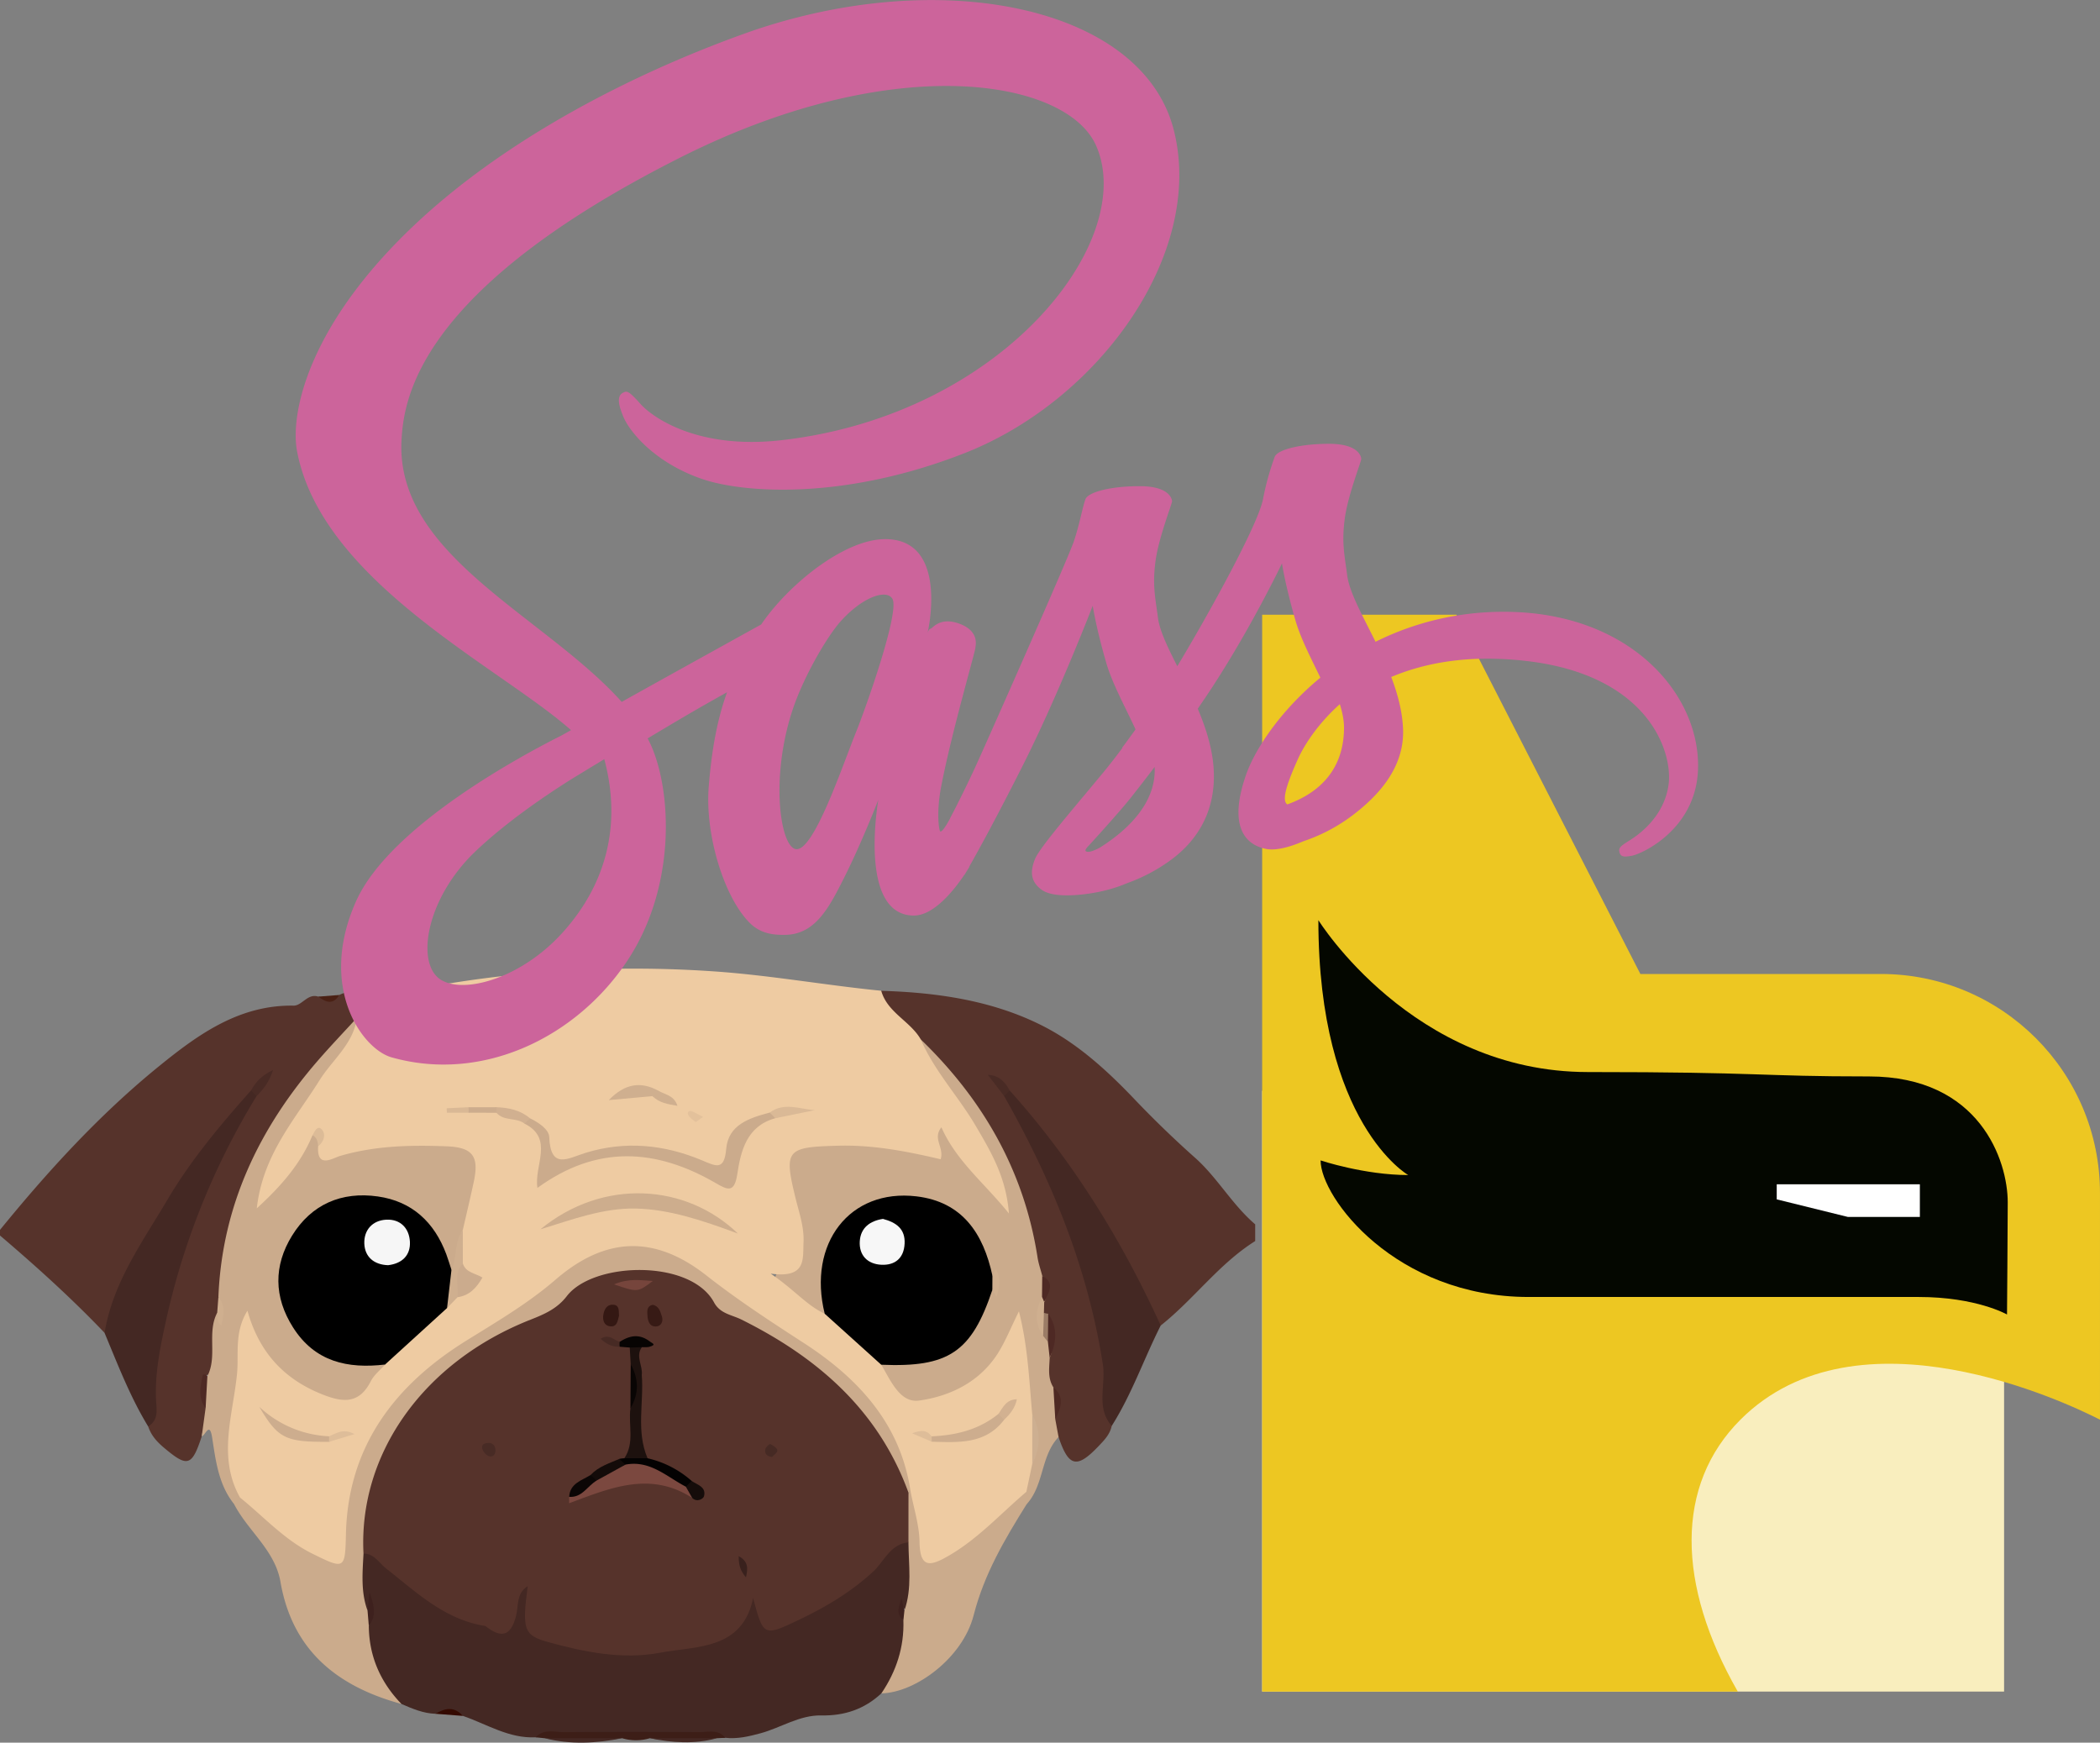<svg xmlns="http://www.w3.org/2000/svg" width="102.38" height="84.958"><rect width="100%" height="100%" fill="#808080" stroke="none"/><path fill="#F9EEBE" d="M61.533 53.18h36.171v29.288H61.533z"/><path fill="#EDC722" d="M91.699 47.484H79.972l-8.969-17.516h-9.47v52.5h23.189-.001c-2.99-5.222-3.059-10.067.13-13.256 5.713-5.713 15.967-.798 17.528.001v-11.05c.001-5.898-4.78-10.679-10.68-10.679z"/><path fill="#040700" d="M97.847 64.085s-1.489-.854-4.308-.854H74.528c-6.492 0-10.146-4.842-10.146-6.658 0 0 2.135.713 4.271.713 0 0-4.379-2.492-4.379-12.426 0 0 4.593 7.405 13.137 7.405 8.545 0 8.295.214 13.707.214 5.411 0 6.764 4.117 6.764 6.135 0 1.104-.035 5.471-.035 5.471z"/><path fill="#FFF" d="M86.62 58.472v-.735h6.978v1.591h-3.512z"/><g fill-rule="evenodd" clip-rule="evenodd"><path fill="#56332B" d="M0 59.96c2.358-2.893 4.873-5.644 7.773-7.996 1.897-1.54 3.893-2.976 6.536-2.937.421.006.685-.611 1.208-.439.348.063.707.259 1.023-.081.626-.304 1.292-.21 1.949-.187.368.926-.546 1.092-.929 1.573-1.288 1.503-2.649 2.939-3.736 4.614-1.736 2.678-2.636 5.607-2.87 8.766a4.16 4.16 0 0 1-.109.832c-.354.928.145 1.99-.451 2.877-.05.158-.433-.141-.337.27.11.475.098.973.2 1.455.044.498-.377.846-.421 1.316-.48 1.469-.696 1.52-1.833.564-.357-.299-.636-.611-.779-1.047-.107-5.232 1.635-9.958 3.959-14.527.271-.533.709-.938 1.04-1.422.101-.146-.021.046.081-.104.076-.112.148-.226.218-.341-.099.052-.106.169-.18.247-2.397 2.99-4.654 6.059-6.282 9.554-.315.677-.362 1.491-.96 2.034-1.606-1.684-3.33-3.24-5.1-4.748v-.273zM42.963 48.305c2.742.08 5.459.477 7.895 1.721 1.713.874 3.172 2.213 4.525 3.641a50.17 50.17 0 0 0 2.902 2.797c1.066.955 1.795 2.273 2.908 3.225v.816c-1.768 1.111-2.988 2.836-4.605 4.117-.449-.127-.623-.516-.787-.881-1.713-3.789-4.139-7.117-6.688-10.364a6.492 6.492 0 0 1-.26-.424c.104.231.232.446.393.646 3.115 4.853 4.98 10.091 4.953 15.917-.086.416-.367.699-.648.994-1.049 1.1-1.455 1.01-1.943-.453-.26-.223-.35-.516-.352-.844-.104-.545.471-1.15-.152-1.652-.338-.377-.289-.814-.217-1.256.17-.65.303-1.301.008-1.951a1.697 1.697 0 0 1-.178-.32 1.12 1.12 0 0 1-.043-.539c-.084-.452.578-.963-.111-1.37-.342-.358-.313-.834-.389-1.27-.689-3.916-2.689-7.112-5.42-9.909-.477-.512-.996-.982-1.455-1.51-.272-.312-.668-.623-.336-1.131z"/><path fill="#442823" d="M21.231 83.551c-.594-.018-1.126-.248-1.659-.479-1.356-.881-1.944-2.143-1.858-3.74.093-.479.459-.883.377-1.449-.167.188.169.715-.387.588-.626-.789-.435-1.658-.252-2.525.659-.811 1.118-.107 1.563.248 1.452 1.16 2.889 2.33 4.726 2.842.944.307 1.018-.439 1.238-1.018.143-.375.273-.928.713-.871.529.068.37.641.316 1.012-.141.971.353 1.402 1.215 1.623 2.456.627 4.891.742 7.331-.113.794-.277 1.549-.498 1.631-1.531.022-.277.15-.672.62-.416.825 1.512.814 1.488 2.431.738 1.493-.693 2.723-1.717 3.885-2.855.395-.387.838-.945 1.434-.211.197 1.008.348 2.012-.135 2.984-.305.313-.371-.105-.551-.182.078.348.35.607.436.955.031 1.322-.055 2.598-1.336 3.404-.824.771-1.803 1.1-2.924 1.076-1.072-.021-1.969.598-2.962.869-.572.154-1.13.289-1.723.221-1.875.063-3.747-.26-5.624-.035-1.206.143-2.417-.115-3.624.012-1.303.064-2.378-.643-3.544-1.043-.423-.321-.884-.162-1.337-.104z"/><path fill="#CBAB8C" d="M10.647 63.237c.179-4.459 1.986-8.234 4.869-11.552.612-.704 1.257-1.378 1.887-2.066.478.583.033 1.009-.264 1.441-1.125 1.64-2.343 3.216-3.326 4.952-.333.588-.638 1.176-.768 1.841 1.052-.628 1.199-1.999 2.261-2.595.297.053.417.3.572.509.463.39.961.153 1.424.041 1.38-.332 2.778-.341 4.178-.28 1.756.076 2.267.745 1.905 2.431a19.049 19.049 0 0 1-.527 1.962c-.296.637-.14 1.447-.751 1.961-.736.055-.657-.622-.868-1.008-.816-1.497-2.294-2.332-3.916-2.166-1.626.168-2.742 1.174-3.203 2.887-.575 2.141.902 4.287 3.113 4.527.531.057 1.1-.064 1.563.324-.48 1.939-1.443 2.506-3.198 1.846-1.637-.617-2.851-1.695-3.532-3.357-.031 2.654-.972 5.271-.246 7.947a.555.555 0 0 1-.413.439c-.756-.947-.888-2.107-1.065-3.238-.125-.807-.336-.086-.507-.059l.188-1.375c-.108-.525-.236-1.053.086-1.555.504-.979-.032-2.117.479-3.094.192.174.136.375.136.322-.003-.191.116-.638-.077-1.085zM51.174 66.2c-.018.488-.107.986.182 1.438.322.5.178 1.029.092 1.555.053.289.105.576.16.865-.877.92-.701 2.338-1.553 3.271-.182-.145-.254-.34-.279-.561-.016-.504.178-.965.295-1.439.236-.795.215-1.59.002-2.385-.227-1.385-.445-2.77-.463-4.359-.664 2.346-2.297 3.402-4.318 3.945-1.205.324-2.174-.598-2.352-2.09.287-.258.65-.307 1.004-.289 2.047.096 3.254-.963 3.91-2.799a.926.926 0 0 1 .309-.424c.182-.053.328-.042.324.207.078-.328-.141-.658.02-1.002.027-.061-.188.161-.314.041-.336-.229-.344-.613-.467-.944-.672-1.837-2.518-2.866-4.41-2.468-1.846.389-3.037 1.982-2.963 3.95.018.44.211.888-.037 1.321-1.197.193-1.719-.772-2.405-1.432-.229-.221-.111-.518.163-.68.954-.563.769-1.439.63-2.291-.094-.58-.279-1.141-.41-1.714-.368-1.618.112-2.28 1.805-2.362 1.443-.07 2.895-.104 4.311.281.566.154 1.01.273 1.1-.609.07-.692.563-.458.816-.07.721 1.1 1.602 2.067 2.383 2.918-.652-2.142-2.135-3.997-3.42-5.967-.273-.422-.818-.801-.395-1.428 3.033 2.93 5.035 6.412 5.688 10.618.047.306.152.601.23.901.324.262.131.615.164.927-.527.62-.07 1.2.074 1.794.072.176.123.359.191.535.019.254.06.507-.067.746z"/><path fill="#CBAB8C" d="M11.408 73.321l.294-.309c.776-.129 1.073.559 1.554.922.723.545 1.409 1.137 2.228 1.545.687.342 1.033.162 1.03-.619-.016-3.477 1.658-6.125 4.104-8.398.1-.092.18-.215.293-.281 2.839-1.676 5.346-3.869 8.284-5.375 1.533-.784 3.146-.467 4.516.492 2.187 1.529 4.362 3.066 6.6 4.525 1.889 1.232 3.051 3.191 4.107 5.16.268.496.307 1.037.105 1.578a.475.475 0 0 1-.303.242c-.711-.396-.652-1.24-1.061-1.828-1.938-2.801-4.274-5.113-7.471-6.439a3.055 3.055 0 0 1-.908-.582c-2.527-2.309-4.78-2.343-7.263-.088-.419.381-.911.57-1.415.771-3.19 1.275-5.575 3.477-7.302 6.412-.563.955-.775 2.018-.786 3.123-.005.537.075 1.096-.292 1.568-.049.934-.137 1.871.196 2.779.256.227.181.482.062.74.011 1.488.565 2.748 1.592 3.813-3.112-.848-5.316-2.592-5.898-5.951-.269-1.552-1.591-2.484-2.266-3.8z"/><path fill="#442823" d="M54.199 69.516c-.783-.895-.277-1.992-.43-2.984-.727-4.701-2.49-8.997-4.816-13.098-.105-.287.027-.335.271-.271 3.072 3.424 5.459 7.286 7.363 11.459-.819 1.621-1.409 3.351-2.388 4.894zM12.511 53.433a35.626 35.626 0 0 0-4.432 11.015c-.27 1.232-.521 2.465-.475 3.744.017.471.166 1.02-.381 1.35-.878-1.441-1.478-3.01-2.125-4.559.401-2.462 1.851-4.439 3.074-6.508 1.139-1.926 2.579-3.643 4.066-5.313.245-.064.379-.015.273.271z"/><path fill="#CBAB8C" d="M50.037 72.731l.018.596c-1.066 1.707-2.068 3.395-2.586 5.416-.539 2.105-2.855 3.783-4.5 3.813.73-1.076 1.115-2.256 1.074-3.563-.125-.172-.156-.336.049-.473.383-1.09.205-2.211.197-3.324-.482-.809-.508-1.615.002-2.424l.1-.068c.912.494.516 1.447.709 2.176.211.803.449.998 1.162.523.867-.576 1.705-1.176 2.443-1.918.359-.363.672-.889 1.332-.754z"/><path fill="#3D1E17" d="M26.112 84.698c.403-.432.928-.248 1.4-.252 2.198-.018 4.396-.016 6.595-.002.429.002.911-.152 1.253.277l-.409.021c-1.09.158-2.179.158-3.268 0a2.35 2.35 0 0 1-1.355 0c-1.259.16-2.518.16-3.776 0-.147-.013-.294-.029-.44-.044z"/><path fill="#442823" d="M26.551 84.743h3.776c-1.258.252-2.517.318-3.776 0zM31.683 84.743h3.268c-1.09.299-2.179.222-3.268 0z"/><path fill="#340900" d="M21.231 83.551c.471-.285.925-.365 1.336.104l-1.336-.104z"/><path fill="#EECBA2" d="M50.037 72.731c-1.256 1.064-2.365 2.303-3.82 3.135-.861.492-1.367.602-1.387-.688-.012-.826-.283-1.648-.439-2.475-.484-3.295-2.57-5.521-5.183-7.215-1.63-1.057-3.245-2.109-4.772-3.309-2.521-1.977-4.917-1.896-7.354.209-1.336 1.154-2.848 2.039-4.344 2.969-3.474 2.158-5.776 5.139-5.873 9.438-.039 1.719-.062 1.73-1.647.945-1.359-.674-2.358-1.799-3.515-2.729-1.12-1.988-.332-4.061-.145-6.068.088-.943-.144-1.994.505-3.043.578 2.059 1.807 3.359 3.696 4.098 1.013.396 1.77.42 2.319-.662.157-.309.46-.543.696-.813.617-1.275 1.732-2.074 2.793-2.926.242-.188.47-.393.718-.573 1.177-.481-.089-1.124.109-1.671.142-.455-.088-.952.17-1.391.179-.785.367-1.566.535-2.354.264-1.232-.05-1.672-1.312-1.722-1.751-.069-3.494-.034-5.206.468-.343.1-1.148.644-1.07-.471.118-.287.359-.638-.276-.539-.559 1.344-1.461 2.42-2.716 3.565.296-2.636 1.872-4.343 3.058-6.243.627-1.005 1.656-1.771 1.825-3.05.33-.46 1.108-.545 1.086-1.298.48.236.935.08 1.427-.017a56.62 56.62 0 0 1 14.888-.944c2.745.188 5.436.676 8.159.945.301 1.07 1.418 1.477 1.93 2.375.662 1.539 1.822 2.762 2.662 4.188.75 1.272 1.504 2.534 1.633 4.294-1.199-1.49-2.563-2.549-3.291-4.2-.449.552.145.979-.037 1.558-1.623-.382-3.27-.705-4.977-.661-2.555.065-2.68.187-2.088 2.595.172.694.415 1.378.38 2.122-.039.825.146 1.753-1.599 1.521 1.174.799 1.76 1.553 2.631 1.951 1.299.408 2.166 1.293 2.756 2.486.459.768.912 1.877 1.842 1.75 1.508-.209 2.941-.898 3.83-2.281.383-.6.646-1.277 1.041-2.068.439 1.717.498 3.367.648 5.006a5.21 5.21 0 0 1 0 2.439c-.094.452-.19.903-.286 1.354z"/><path fill="#4A2014" d="M16.541 48.507c-.304.504-.658.357-1.023.081l1.023-.081z"/><path fill="#492B25" d="M12.511 53.433l-.272-.271c.217-.394.497-.725 1.071-.994-.184.581-.466.937-.799 1.265z"/><path fill="#4E2924" d="M10.111 67.094a809.71 809.71 0 0 0-.086 1.555c-.395-.512-.252-1.07-.138-1.625.002-.012.082-.021.118-.01.04.014.071.053.106.08z"/><path fill="#CFAF8F" d="M10.647 63.237c.368.424.249.893.149 1.381-.267-.164-.155-.416-.207-.617l.058-.764z"/><path fill="#492B25" d="M49.225 53.163l-.271.271-.795-1.033c.556.022.841.352 1.066.762z"/><path fill="#4E2924" d="M51.174 66.2c-.029-.262-.059-.523-.086-.785-.172-.457-.332-.916.016-1.367.488.701.398 1.421.07 2.152z"/><path fill="#4E2923" d="M51.447 69.192c-.031-.52-.063-1.037-.092-1.555.588.485.352 1.02.092 1.555z"/><path fill="#CFAF8F" d="M50.855 65.127c-.443-.621-.371-1.258-.055-1.901.105.022.156.066.152.134-.004.08-.02.119-.045.119-.006.176-.01.35-.014.525.132.379.175.756-.038 1.123z"/><path fill="#4E2924" d="M50.908 63.479l-.107-.253c.004-.343.008-.685.01-1.026.681.377.279.837.097 1.279z"/><path fill="#9B7C66" d="M50.855 65.127l.039-1.123a.893.893 0 0 0 .209.043l-.016 1.367c-.077-.095-.153-.191-.232-.287z"/><path fill="#56332B" d="M44.291 72.772l-.002 2.424c-.887.08-1.184.928-1.717 1.42-1.082.998-2.299 1.723-3.602 2.344-1.747.834-1.75.828-2.252-1.049.306-2.457-.599-4.367-2.557-5.85-1.184-.895-2.443-1.781-2.227-3.574.076-.629-.454-.947-.776-1.367-.149-.492-.37-.984-.004-1.477.143-.107.333-.076.43-.129-.419-.213-.885-.063-1.352.014-.183.02-.322-.115-.493-.141.188.105.388.16.606.154.203.002.4.012.516.219.038.283.087.563.13.844.054.666.149 1.328.114 1.998-.057.801.137 1.635-.311 2.383a1.287 1.287 0 0 1-.287.293c-.481.303-1.029.484-1.499.811-.447.273-.899.543-1.044 1.105a1.93 1.93 0 0 1-.183.326c-1.016 1.693-2.398 3.146-3.195 4.984-.16.369-.316.881-.927.766-1.978-.305-3.358-1.645-4.84-2.807-.347-.273-.574-.721-1.098-.723-.25-4.877 2.939-9.355 8.152-11.406.677-.268 1.289-.531 1.762-1.146 1.294-1.681 6.035-1.813 7.177.309.299.555.864.6 1.337.836 3.713 1.849 6.679 4.419 8.142 8.439z"/><path fill="#56332B" d="M23.66 79.27c.436-.459.771-.947.878-1.613.08-.5.209-1.033.878-1.217.453-.123.596-.6.76-1.039.316-.842.707-1.664 1.569-2.115 1.81-1.271 3.679-1.977 5.762-.598.173.104.326.283.568.145-.154-.236-.42-.33-.625-.5-.717-.514-1.658-.662-2.254-1.377-.263-1.314-.399-2.627.091-3.924.709.305 1.198.641 1.004 1.615-.333 1.678 1.084 2.438 2.137 3.15 1.437.971 3.166 4.139 2.795 5.742-.062.264-.274.332-.506.371-.525 2.543-2.779 2.332-4.535 2.664-1.816.346-3.679-.025-5.471-.523-1.175-.326-1.263-.598-.985-2.719-.563.338-.442.957-.564 1.436-.263 1.039-.746 1.098-1.502.502z"/><path fill="#3E211E" d="M17.98 79.26l-.062-.74.097-.902c.189.564.388 1.125-.035 1.642zM44.092 78.52l-.049.473c-.383-.297-.221-.684-.092-1.082l.141.609z"/><path d="M21.795 63.77l-3.022 2.754c-1.825.215-3.422-.131-4.486-1.809-.941-1.482-.951-3.012-.048-4.475.944-1.528 2.413-2.162 4.182-1.91 1.666.236 2.752 1.252 3.336 2.814.094.252.169.51.253.764.686.709.064 1.265-.215 1.862z"/><path fill="#CFAF8F" d="M21.795 63.77l.215-1.861c.285-.619.121-1.367.554-1.945l.001 1.635c-.088.547.253 1.162-.258 1.643-.171.175-.341.35-.512.528z"/><path fill="#DCBB97" d="M15.235 55.346c.1-.189.246-.506.447-.289.22.236.122.598-.171.828-.016-.218-.052-.427-.276-.539z"/><path d="M42.963 66.534c-.918-.828-1.838-1.656-2.756-2.486-.848-3.424 1.217-6.107 4.471-5.723 2.244.266 3.264 1.816 3.705 3.869.223.231.221.463-.004.692-1.014 3.034-2.135 3.788-5.416 3.648z"/><path fill="#CDAF91" d="M50.324 71.379V68.94c.42.812.418 1.625 0 2.439z"/><path fill="#CFAF8F" d="M48.379 62.886c.002-.231.004-.462.004-.692.055-.105.107-.211.162-.316.283.42.158.885.057 1.305-.024.105-.166-.169-.223-.297z"/><path fill="#CBAB8C" d="M37.798 54.516c-1.389.381-1.681 1.579-1.854 2.729-.142.941-.484.76-1.045.436-2.898-1.68-5.774-1.892-8.697.232-.18-1.082.827-2.398-.629-3.133-.06-.239-.02-.375.266-.26.42.203.923.539.938.916.063 1.618.931 1.026 1.771.768 1.928-.596 3.835-.407 5.671.363.696.291 1.09.522 1.186-.561.104-1.18 1.138-1.504 2.123-1.766.285-.099.337.032.27.276z"/><path fill="#CDAD8D" d="M26.345 59.933c3.071-2.519 7.116-2.222 9.631.206-1.766-.654-3.343-1.18-4.968-1.219-1.595-.039-3.133.543-4.663 1.013z"/><path fill="#CDAD8E" d="M48.959 69.211c-.918 1.213-2.234 1.109-3.531 1.076-.082-.057-.109-.113-.084-.172.023-.059.051-.09.076-.09 1.191-.051 2.309-.324 3.258-1.096.256-.067.379-.003.281.282zM16.042 70.292c-2.133.014-2.484-.154-3.402-1.707a5.32 5.32 0 0 0 3.407 1.438c.092.061.122.121.09.182-.032.057-.063.087-.095.087z"/><path fill="#CBAB8D" d="M22.307 63.241c.079-.549-.224-1.157.258-1.643.144.453.609.471.956.686-.286.49-.625.878-1.214.957z"/><path fill="#CFAF8F" d="M31.809 53.44c-.653.06-1.306.118-2.131.192.807-.822 1.562-.913 2.411-.462.055.243.011.385-.28.27z"/><path fill="#DAB996" d="M37.798 54.516l-.271-.275c.692-.518 1.449-.176 2.191-.117l-1.92.392z"/><path fill="#D1B090" d="M25.839 54.52l-.266.26c-.402-.316-1.008-.104-1.368-.529-.095-.061-.127-.121-.095-.182.031-.06.063-.09.095-.09.597.023 1.162.141 1.634.541z"/><path fill="#CFAF8F" d="M31.809 53.44l.28-.27c.316.199.77.213.938.741-.476-.078-.889-.148-1.218-.471z"/><path fill="#D2B191" d="M48.959 69.211l-.281-.281c.219-.314.377-.705.898-.713-.09.432-.334.727-.617.994z"/><path fill="#DEBD99" d="M16.042 70.292c.003-.09.005-.18.005-.27.348-.143.677-.402 1.236-.107-.488.148-.864.261-1.241.377z"/><path fill="#D9B895" d="M22.847 54.247h-1.06l-.01-.216 1.07-.052c.088.06.118.119.088.179s-.059.089-.088.089z"/><path fill="#E3C19B" d="M34.277 54.452c-.253.174-.347.26-.364.246-.132-.1-.292-.199-.36-.339-.066-.138.033-.249.207-.172.162.072.318.161.517.265z"/><path fill="#CCAC8D" d="M22.847 54.247a11.971 11.971 0 0 1 0-.268h1.358v.271c-.453-.001-.906-.001-1.358-.003z"/><path fill="#DEBD99" d="M45.42 70.026c.002.088.004.176.008.262l-.959-.41c.435-.169.715-.172.951.148z"/><path fill="#7B483F" d="M33.746 73.026c-2.062-1.33-4.028-.469-6 .26l.002-.311a9.588 9.588 0 0 1 1.303-.992c.502-.27 1.003-.541 1.53-.762 1.221-.314 1.98.611 2.912 1.078.208.2.374.412.253.727z"/><path fill="#1D110E" d="M31.288 67.032c.109 1.354-.286 2.742.283 4.063-.378.223-.755.223-1.133 0 .512-.762.189-1.623.297-2.434.23-.719.21-1.438.014-2.158l-.048-.807c.191-.188.388-.189.59-.016-.323.449.056.901-.003 1.352z"/><path fill="#040202" d="M30.438 71.094h1.133a4.88 4.88 0 0 1 2.151 1.107c.057.25-.013.369-.285.279-.936-.486-1.748-1.307-2.945-1.076-.299.115-.347-.031-.295-.281a1.29 1.29 0 0 1 .241-.029z"/><path fill="#76453C" d="M29.932 62.616c.751-.313 1.308-.194 1.895-.166-.737.558-.737.558-1.895.166z"/><path fill="#341813" d="M30.179 64.143c-.067.252-.09.578-.468.514-.259-.045-.333-.297-.301-.531.038-.277.169-.545.5-.516.306.027.247.316.269.533z"/><path fill="#371A15" d="M31.817 63.612c.319.061.38.346.454.574.07.221-.026.473-.288.482-.332.014-.402-.281-.419-.541-.014-.203-.039-.447.253-.515z"/><path fill="#070403" d="M31.29 65.68l-.59.016a38.055 38.055 0 0 1-.485-.039c-.109-.051-.145-.104-.11-.158.035-.053.071-.08.107-.08.477-.307.946-.408 1.452-.031.166.123.337.162.017.266-.121.038-.26.018-.391.026z"/><path fill="#130B09" d="M30.196 71.124l.295.281c-.466.258-.932.516-1.398.771-.113-.074-.272-.098-.298-.27.384-.409.91-.566 1.401-.782z"/><path fill="#0B0605" d="M28.796 71.907l.298.271c-.453.258-.711.846-1.346.797.038-.662.614-.795 1.048-1.068z"/><path fill="#090504" d="M30.749 66.502c.394.721.412 1.441-.014 2.158l.014-2.158z"/><path fill="#482B25" d="M23.864 70.346c.214.035.291.186.29.375-.001.223-.163.338-.343.26a.579.579 0 0 1-.304-.373c-.04-.234.175-.256.357-.262z"/><path fill="#462A24" d="M37.638 71.032c-.317-.045-.367-.219-.322-.395.024-.1.203-.254.237-.236.14.07.333.189.345.309.012.107-.186.238-.26.322z"/><path fill="#472A24" d="M30.212 65.418a.704.704 0 0 0 .002.238c-.364.016-.65-.129-.931-.389.419-.259.647.073.929.151z"/><path fill="#150C0A" d="M33.437 72.481l.285-.279c.281.189.721.289.599.746-.034.127-.345.311-.575.078l-.309-.545z"/><path fill="#39211D" d="M36.368 76.899c-.261-.297-.362-.59-.354-1.033.479.265.451.605.354 1.033z"/><path fill="#F6F6F6" d="M18.922 61.681c-.692-.021-1.14-.407-1.161-1.062-.021-.646.391-1.123 1.072-1.157.696-.034 1.116.426 1.151 1.072.036.663-.379 1.068-1.062 1.147z"/><path fill="#F7F7F7" d="M43.047 59.424c.65.174 1.09.488 1.055 1.203-.033.716-.471 1.066-1.137 1.033-.668-.033-1.09-.459-1.049-1.143.041-.667.506-.999 1.131-1.093z"/></g><g><path fill-rule="evenodd" clip-rule="evenodd" fill="#CC649B" d="M62.759 39.217c-.22-.158-.182-.663.529-2.235.28-.616.921-1.659 2.032-2.653.127.41.208.801.204 1.166-.014 2.434-1.729 3.346-2.765 3.722zm-9.137 2.106c-.29.155-.555.252-.679.18-.092-.057.12-.258.12-.258s1.482-1.615 2.066-2.354c.339-.427.732-.935 1.163-1.501.003.058.003.112.003.168-.002 1.935-1.848 3.242-2.673 3.765zm-11.851-5.726c-.688 1.691-2.125 6.026-2.998 5.795-.75-.201-1.207-3.493-.149-6.735.531-1.63 1.67-3.58 2.336-4.34 1.075-1.214 2.262-1.616 2.548-1.122.366.632-1.31 5.34-1.737 6.402zm-14.352 9.878c-1.967 2.176-4.72 2.996-5.902 2.305-1.273-.748-.768-3.952 1.648-6.259 1.473-1.409 3.376-2.705 4.639-3.501.286-.175.708-.434 1.222-.745a4.98 4.98 0 0 1 .131-.075v-.004l.304-.186c.88 3.289.028 6.181-2.042 8.465zm45.836-15.648a13.926 13.926 0 0 0-6.195 1.461c-.632-1.282-1.277-2.411-1.382-3.249-.128-.982-.273-1.566-.121-2.73.151-1.169.817-2.819.807-2.942-.008-.124-.149-.719-1.525-.73-1.38-.006-2.558.269-2.696.639a13.385 13.385 0 0 0-.569 2.063c-.244 1.266-2.752 5.78-4.178 8.14-.467-.919-.863-1.732-.945-2.374-.127-.981-.272-1.565-.12-2.729.152-1.168.817-2.82.81-2.946-.01-.121-.151-.715-1.528-.727-1.379-.01-2.558.269-2.695.637-.14.37-.286 1.23-.569 2.063-.284.832-3.621 8.364-4.494 10.313a53.236 53.236 0 0 1-1.108 2.34v-.004l-.046.097c-.233.466-.375.724-.375.724s.005.004.005.007c-.185.345-.384.659-.481.659-.071 0-.209-.905.027-2.153.495-2.611 1.691-6.685 1.678-6.824-.004-.071.223-.782-.778-1.154-.973-.358-1.319.241-1.408.243-.085 0-.148.212-.148.212s1.082-4.579-2.066-4.579c-1.972 0-4.699 2.183-6.045 4.16-.848.469-2.663 1.474-4.591 2.544-.738.411-1.493.83-2.211 1.232l-.146-.165c-3.821-4.127-10.884-7.047-10.587-12.594.11-2.021.803-7.331 13.572-13.772 10.46-5.278 18.834-3.826 20.281-.609 2.066 4.6-4.476 13.146-15.337 14.381-4.141.47-6.32-1.157-6.861-1.763-.57-.634-.655-.663-.87-.545-.348.194-.128.756 0 1.092.326.854 1.656 2.37 3.928 3.126 1.996.662 6.853 1.028 12.729-1.276 6.582-2.575 11.723-9.749 10.211-15.743C55.692.258 45.711-1.749 36.261 1.651c-5.622 2.022-11.708 5.199-16.085 9.345-4.553 4.31-5.76 8.132-5.76 10.226 0 .297.025.559.067.784 1.214 6.369 9.886 10.516 13.355 13.59l-.477.268c-1.741.872-8.35 4.375-10.002 8.074-1.876 4.198.297 7.207 1.737 7.612 4.458 1.257 9.033-1.002 11.49-4.715 2.46-3.712 2.159-8.549 1.031-10.755-.014-.026-.028-.055-.044-.08.45-.27.907-.543 1.363-.813a103.73 103.73 0 0 1 2.509-1.438c-.422 1.173-.732 2.577-.893 4.605-.19 2.383.775 5.464 2.036 6.675.555.533 1.224.548 1.647.548 1.469 0 2.139-1.239 2.876-2.701.906-1.795 1.71-3.884 1.71-3.884s-1.009 5.643 1.737 5.643c.998 0 2.006-1.315 2.452-1.981l.003.011.078-.132c.103-.161.162-.262.162-.262s0-.012.004-.029c.403-.708 1.295-2.321 2.633-4.976 1.727-3.437 3.383-7.735 3.383-7.735s.155 1.048.661 2.79c.298 1.022.928 2.153 1.426 3.239-.403.563-.647.885-.647.885s0 .008.007.02c-.322.429-.679.895-1.058 1.346-1.362 1.645-2.985 3.522-3.202 4.066-.259.638-.198 1.108.298 1.483.36.276 1.004.318 1.678.276 1.227-.087 2.087-.395 2.515-.581a8.345 8.345 0 0 0 2.158-1.149c1.338-.995 2.144-2.423 2.066-4.306-.043-1.04-.368-2.071-.781-3.047.119-.176.239-.355.363-.534 2.108-3.124 3.742-6.553 3.742-6.553s.156 1.05.66 2.791c.258.883.76 1.843 1.212 2.78-1.98 1.634-3.212 3.529-3.636 4.772-.793 2.3-.173 3.344.986 3.578.527.107 1.267-.136 1.825-.375a8.385 8.385 0 0 0 2.309-1.2c1.34-.995 2.624-2.39 2.547-4.278-.035-.859-.265-1.712-.576-2.529 1.68-.709 3.855-1.104 6.626-.776 5.947.701 7.116 4.463 6.893 6.036-.223 1.573-1.472 2.439-1.889 2.701-.418.262-.545.351-.51.546.053.283.244.272.601.21.49-.082 3.121-1.279 3.234-4.184.145-3.692-3.346-7.745-9.526-7.711z"/></g></svg>